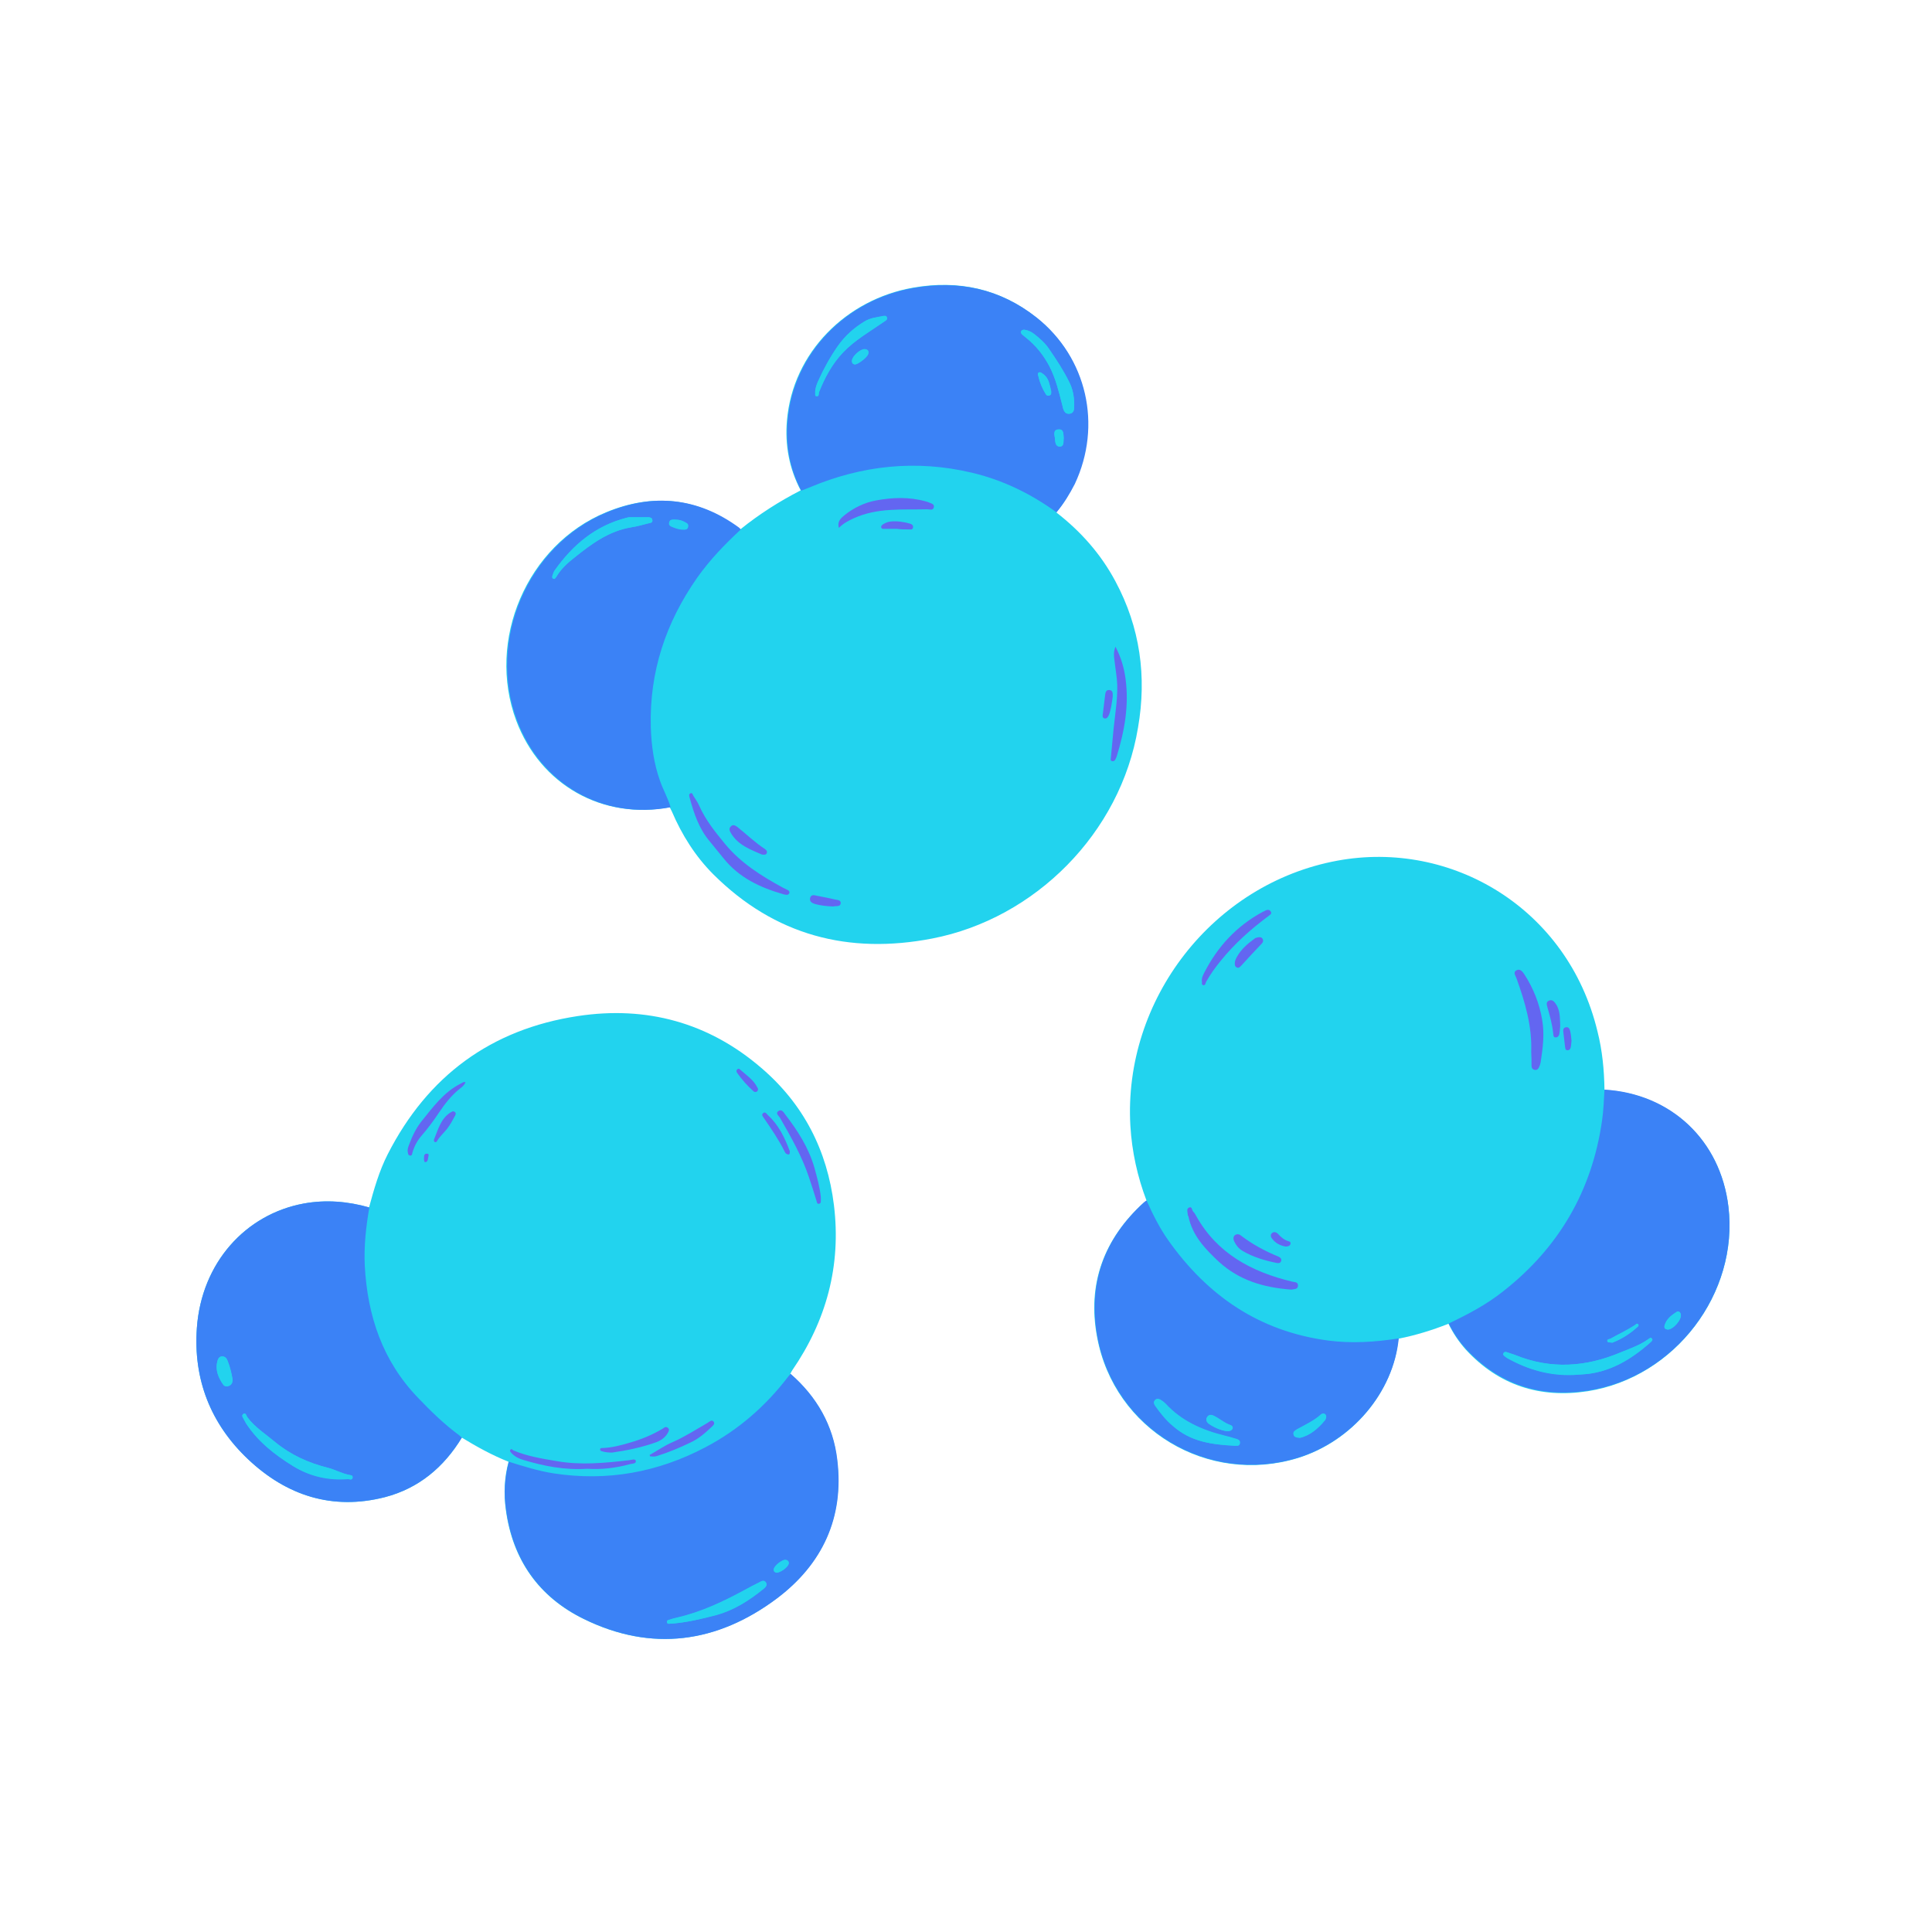 <svg xmlns="http://www.w3.org/2000/svg" xmlns:xlink="http://www.w3.org/1999/xlink" width="500" zoomAndPan="magnify" viewBox="0 0 375 375" height="500" preserveAspectRatio="xMidYMid meet" version="1.0"><path fill="#22d3ee" d="M 162.465 283.367 C 163.828 294.566 159.562 303.633 150.734 310.27 C 139.18 318.918 126.438 320.699 113.285 314.238 C 104.574 309.973 99.48 302.742 98.176 293.027 C 97.762 289.945 97.879 286.805 98.707 283.723 C 95.566 282.48 92.547 280.82 89.645 279.043 C 86.148 284.789 81.289 288.879 74.711 290.598 C 64.52 293.203 55.633 290.301 48.164 283.25 C 40.879 276.375 37.5 267.727 38.211 257.77 C 39.102 245.148 47.633 235.668 59.008 233.594 C 63.273 232.824 67.48 233.18 71.629 234.363 C 72.578 230.871 73.586 227.312 75.246 224.055 C 83.008 208.828 95.332 199.762 112.16 197.215 C 125.434 195.199 137.52 198.457 147.77 207.285 C 155.949 214.277 160.57 223.285 161.871 233.949 C 163.297 245.684 160.391 256.348 153.754 266.008 C 153.637 266.184 153.52 266.422 153.398 266.66 C 158.496 271.102 161.695 276.672 162.465 283.367 Z M 335.484 234.246 C 333.945 221.387 324.348 212.324 311.43 211.551 C 311.371 207.699 311.016 203.91 310.066 200.176 C 304.316 176.297 281.742 162.965 259.582 167.055 C 235.465 171.496 217.984 194.012 219.406 218.543 C 219.703 223.523 220.77 228.379 222.547 233.062 C 222.371 233.18 222.191 233.297 222.016 233.418 C 214.254 240.469 210.992 249.238 212.949 259.547 C 216.266 277.5 234.457 288.344 251.879 283.012 C 262.426 279.754 270.426 270.273 271.434 259.844 C 274.75 259.191 278.008 258.184 281.148 256.941 C 282.039 258.777 283.164 260.438 284.527 261.977 C 290.926 268.91 298.926 271.457 308.168 270.035 C 325.117 267.371 337.5 251.016 335.484 234.246 Z M 216.504 112.836 C 213.66 107.504 209.75 103.117 205.008 99.445 C 206.43 97.785 207.559 95.891 208.504 93.875 C 213.84 82.5 210.875 69.344 201.098 61.582 C 194.047 56.012 185.988 54.293 177.219 55.836 C 164.363 58.086 153.875 68.336 152.746 81.609 C 152.332 86.352 153.164 90.914 155.414 95.18 C 151.266 97.312 147.355 99.801 143.684 102.762 C 143.562 102.645 143.445 102.527 143.266 102.406 C 135.27 96.543 126.617 95.711 117.609 99.445 C 102.266 105.785 94.383 124.273 100.191 139.855 C 104.871 152.359 116.957 159.172 129.996 156.684 C 130.113 156.98 130.289 157.219 130.41 157.512 C 132.363 162.074 134.973 166.223 138.469 169.719 C 150.379 181.57 164.719 185.305 180.953 182.164 C 200.863 178.312 217.512 161.719 220.891 141.219 C 222.609 131.324 221.305 121.785 216.504 112.836 Z M 216.504 112.836 " fill-opacity="1" fill-rule="nonzero"/><path fill="#3b82f6" d="M 98.77 283.723 C 101.613 284.613 104.457 285.5 107.418 285.977 C 117.848 287.574 127.684 285.797 136.988 280.879 C 143.387 277.5 148.66 272.879 153.043 267.133 C 153.164 266.953 153.34 266.836 153.457 266.66 C 158.555 271.102 161.754 276.672 162.523 283.367 C 163.887 294.566 159.621 303.633 150.793 310.27 C 139.238 318.918 126.5 320.699 113.344 314.238 C 104.633 309.973 99.539 302.742 98.234 293.027 C 97.762 289.887 97.938 286.805 98.77 283.723 Z M 130.527 315.129 C 133.371 314.891 136.156 314.238 138.941 313.527 C 142.438 312.578 145.402 310.684 148.184 308.434 C 148.539 308.137 149.016 307.723 148.66 307.188 C 148.305 306.594 147.77 306.949 147.355 307.188 C 146.406 307.66 145.461 308.137 144.512 308.668 C 140.363 310.922 136.098 312.934 131.477 314 C 130.883 314.121 130.289 314.297 129.758 314.477 C 129.52 314.535 129.402 314.711 129.461 314.949 C 129.52 315.129 129.699 315.188 129.875 315.188 C 130.113 315.129 130.289 315.129 130.527 315.129 Z M 153.102 303.395 C 153.102 303.039 152.867 302.805 152.453 302.742 C 151.801 302.684 150.32 303.871 150.199 304.52 C 150.141 304.875 150.258 305.055 150.555 305.172 C 151.207 305.469 153.043 304.164 153.102 303.395 Z M 71.688 234.363 C 71.039 238.098 70.621 241.891 70.801 245.684 C 71.332 255.398 74.238 264.168 81.168 271.34 C 83.66 273.945 86.207 276.434 89.109 278.566 C 89.289 278.688 89.465 278.922 89.645 279.043 C 86.148 284.789 81.289 288.879 74.711 290.598 C 64.52 293.203 55.633 290.301 48.164 283.25 C 40.879 276.375 37.5 267.727 38.211 257.77 C 39.102 245.148 47.633 235.668 59.008 233.594 C 63.336 232.824 67.543 233.18 71.688 234.363 Z M 67.543 287.102 C 67.836 287.102 68.312 287.336 68.43 286.863 C 68.547 286.332 68.074 286.332 67.719 286.27 C 66.297 285.977 65.055 285.266 63.691 284.91 C 59.898 283.961 56.461 282.418 53.438 279.93 C 51.602 278.391 49.527 277.086 48.047 275.133 C 47.809 274.836 47.75 274.184 47.277 274.422 C 46.742 274.715 47.219 275.25 47.395 275.605 C 47.516 275.844 47.633 276.02 47.75 276.258 C 50.062 279.812 53.32 282.359 56.875 284.555 C 60.195 286.625 63.75 287.398 67.543 287.102 Z M 45.145 267.785 C 44.906 266.539 44.609 265.355 44.195 264.168 C 44.02 263.695 43.723 263.281 43.129 263.281 C 42.535 263.281 42.301 263.754 42.18 264.289 C 41.766 266.008 42.418 267.43 43.309 268.73 C 43.543 269.086 44.02 269.207 44.492 268.969 C 45.023 268.73 45.145 268.258 45.145 267.785 Z M 205.07 99.445 C 200.09 95.832 194.641 93.164 188.598 91.742 C 177.812 89.195 167.324 90.32 157.191 94.586 C 156.66 94.824 156.066 95 155.531 95.238 C 153.281 90.973 152.453 86.41 152.867 81.668 C 153.992 68.395 164.48 58.086 177.34 55.895 C 186.109 54.352 194.168 56.07 201.219 61.641 C 210.992 69.402 213.957 82.559 208.625 93.934 C 207.617 95.891 206.492 97.727 205.07 99.445 Z M 208.504 78.469 C 208.504 76.871 208.211 75.508 207.559 74.203 C 206.43 71.891 205.008 69.758 203.586 67.684 C 202.816 66.559 201.809 65.672 200.742 64.84 C 200.211 64.426 199.617 64.129 198.906 64.012 C 198.609 63.953 198.312 64.07 198.195 64.309 C 198.078 64.543 198.254 64.781 198.434 64.961 C 198.668 65.137 198.848 65.316 199.086 65.492 C 201.039 67.035 202.52 68.871 203.707 71.121 C 204.949 73.551 205.543 76.098 206.195 78.648 C 206.371 79.418 206.551 80.426 207.617 80.305 C 208.684 80.129 208.445 79.062 208.504 78.469 Z M 158.258 76.098 C 158.375 76.395 158.082 76.871 158.555 76.871 C 159.027 76.93 158.91 76.453 158.969 76.16 C 160.094 73.312 161.516 70.648 163.652 68.395 C 165.961 65.969 168.805 64.367 171.531 62.473 C 171.828 62.234 172.301 62.117 172.184 61.641 C 172.066 61.168 171.59 61.285 171.293 61.344 C 170.109 61.582 168.926 61.699 167.859 62.352 C 165.785 63.598 164.066 65.137 162.645 67.152 C 161.16 69.285 159.918 71.535 158.852 73.906 C 158.496 74.676 158.258 75.328 158.258 76.098 Z M 204.062 75.98 C 203.941 75.508 203.824 74.914 203.648 74.383 C 203.41 73.551 202.996 72.898 202.223 72.426 C 202.047 72.309 201.809 72.188 201.633 72.309 C 201.395 72.426 201.453 72.664 201.512 72.898 C 201.809 74.203 202.285 75.387 202.996 76.516 C 203.172 76.809 203.41 76.871 203.707 76.75 C 204.062 76.633 204.062 76.395 204.062 75.98 Z M 165.961 70.707 C 166.672 70.648 168.332 69.344 168.508 68.691 C 168.688 68.102 168.449 67.805 167.859 67.746 C 167.027 67.684 165.43 69.105 165.367 69.938 C 165.309 70.41 165.547 70.707 165.961 70.707 Z M 206.43 84.988 C 206.371 84.277 206.551 83.27 205.426 83.328 C 204.297 83.445 204.715 84.453 204.773 85.105 C 204.832 85.758 204.832 86.645 205.719 86.645 C 206.609 86.586 206.371 85.699 206.43 84.988 Z M 281.211 256.883 C 284.941 255.105 288.559 253.207 291.816 250.602 C 302.602 242.129 309 231.105 310.953 217.539 C 311.25 215.523 311.309 213.508 311.43 211.492 C 324.348 212.262 333.945 221.328 335.484 234.188 C 337.5 251.016 325.117 267.309 308.23 269.918 C 298.984 271.34 291.047 268.793 284.586 261.859 C 283.223 260.379 282.098 258.719 281.211 256.883 Z M 305.383 266.895 C 305.859 266.836 306.391 266.836 306.867 266.777 C 312.199 266.539 316.523 263.934 320.375 260.496 C 320.555 260.316 320.789 260.141 320.613 259.844 C 320.375 259.488 320.141 259.785 319.961 259.902 C 318.301 261.09 316.406 261.742 314.508 262.512 C 307.754 265.355 300.941 265.828 294.008 262.984 C 293.535 262.809 293.059 262.688 292.586 262.512 C 292.289 262.391 291.992 262.332 291.816 262.629 C 291.578 263.043 291.992 263.164 292.23 263.398 C 292.348 263.457 292.469 263.578 292.586 263.637 C 296.613 265.887 300.82 267.074 305.383 266.895 Z M 323.695 258.066 C 324.762 258.066 326.48 256.109 326.242 255.105 C 326.125 254.629 325.77 254.395 325.352 254.688 C 324.348 255.34 323.457 256.051 323.102 257.238 C 322.984 257.77 323.277 258.008 323.695 258.066 Z M 312.91 260.613 C 314.688 259.902 316.406 258.895 317.887 257.473 C 318.004 257.355 318.066 257.18 317.887 257 C 317.648 256.82 317.531 257.059 317.355 257.18 C 315.812 258.184 314.152 258.957 312.555 259.844 C 312.316 259.961 311.902 259.902 311.961 260.316 C 312.082 260.672 312.496 260.496 312.91 260.613 Z M 143.801 102.762 C 140.66 105.668 137.758 108.688 135.328 112.125 C 129.223 120.836 126.023 130.434 126.32 141.16 C 126.438 144.715 126.914 148.211 128.098 151.527 C 128.691 153.246 129.641 154.906 130.172 156.684 C 117.137 159.172 105.051 152.359 100.367 139.855 C 94.5 124.332 102.441 105.785 117.789 99.445 C 126.793 95.711 135.445 96.543 143.445 102.406 C 143.562 102.527 143.684 102.645 143.801 102.762 Z M 124.07 100.395 C 123.477 100.395 122.883 100.395 122.23 100.395 C 121.996 100.395 121.816 100.453 121.582 100.512 C 115.598 102.051 111.211 105.727 107.715 110.645 C 107.477 110.941 107.359 111.355 107.242 111.711 C 107.184 111.887 107.121 112.184 107.359 112.305 C 107.656 112.48 107.773 112.242 107.953 112.008 C 108.84 110.465 110.145 109.281 111.508 108.215 C 114.824 105.547 118.203 103.059 122.527 102.348 C 123.656 102.172 124.723 101.875 125.848 101.578 C 126.203 101.52 126.734 101.461 126.617 100.926 C 126.559 100.453 126.082 100.395 125.727 100.395 C 125.195 100.395 124.66 100.395 124.07 100.395 Z M 131.121 100.867 C 130.645 100.867 130.055 100.75 129.875 101.402 C 129.699 102.051 130.289 102.23 130.766 102.406 C 131.355 102.645 132.008 102.824 132.719 102.824 C 133.074 102.824 133.371 102.762 133.492 102.406 C 133.609 101.992 133.492 101.695 133.137 101.52 C 132.543 101.105 131.891 100.867 131.121 100.867 Z M 222.547 233.004 C 223.734 235.668 225.035 238.277 226.695 240.645 C 234.34 251.488 244.414 258.422 257.805 260.199 C 262.367 260.793 266.93 260.496 271.492 259.785 C 270.484 270.215 262.426 279.695 251.938 282.953 C 234.52 288.285 216.328 277.441 213.008 259.488 C 211.113 249.18 214.312 240.41 222.074 233.359 C 222.191 233.238 222.371 233.121 222.547 233.004 Z M 239.73 280.582 C 239.91 280.523 240.504 280.82 240.68 280.168 C 240.797 279.516 240.266 279.34 239.793 279.219 C 239.082 278.984 238.367 278.805 237.656 278.629 C 233.332 277.562 229.305 275.785 226.223 272.406 C 225.926 272.109 225.57 271.871 225.215 271.637 C 224.859 271.457 224.445 271.398 224.148 271.812 C 223.91 272.168 224.031 272.465 224.266 272.82 C 225.273 274.242 226.34 275.605 227.703 276.73 C 230.961 279.812 235.168 280.406 239.73 280.582 Z M 252.293 279.102 C 254.191 278.629 255.789 277.383 257.094 275.723 C 257.211 275.605 257.27 275.43 257.332 275.25 C 257.391 274.953 257.391 274.656 257.152 274.48 C 256.855 274.301 256.617 274.359 256.383 274.539 C 255.02 275.785 253.301 276.555 251.699 277.441 C 251.344 277.68 250.93 277.918 251.051 278.391 C 251.168 278.984 251.641 279.043 252.293 279.102 Z M 238.074 277.797 C 238.605 277.797 238.961 277.738 239.199 277.383 C 239.375 277.086 239.199 276.789 238.902 276.672 C 237.656 276.258 236.711 275.367 235.586 274.836 C 235.109 274.598 234.578 274.598 234.281 275.133 C 233.984 275.605 234.223 276.078 234.637 276.375 C 235.645 277.086 236.887 277.562 238.074 277.797 Z M 238.074 277.797 " fill-opacity="1" fill-rule="nonzero"/><path fill="#6366f1" d="M 152.746 173.691 C 152.273 173.629 152.156 173.629 152.035 173.57 C 147.535 172.27 143.445 170.371 140.422 166.578 C 139.535 165.512 138.703 164.445 137.816 163.379 C 135.684 160.891 134.676 157.867 133.848 154.789 C 133.785 154.492 133.668 154.195 133.965 154.016 C 134.379 153.781 134.438 154.195 134.559 154.434 C 134.973 155.086 135.445 155.734 135.742 156.445 C 136.988 159.23 138.824 161.484 140.719 163.793 C 143.801 167.527 147.77 170.016 151.918 172.27 C 152.215 172.445 152.57 172.562 152.867 172.742 C 153.102 172.859 153.281 173.039 153.223 173.336 C 153.043 173.691 152.746 173.691 152.746 173.691 Z M 165.785 100.57 C 170.348 98.496 175.203 98.973 180.004 98.852 C 180.477 98.852 181.07 99.148 181.25 98.496 C 181.426 97.844 180.773 97.727 180.359 97.551 C 180.121 97.43 179.887 97.371 179.648 97.312 C 176.449 96.422 173.25 96.543 170.051 97.133 C 167.797 97.551 165.723 98.555 163.945 99.977 C 163.234 100.57 162.465 101.164 162.82 102.469 C 163.77 101.52 164.719 101.047 165.785 100.57 Z M 216.328 128.242 C 216.504 129.844 216.801 131.383 216.859 132.984 C 216.918 135.828 216.445 138.613 216.148 141.457 C 215.973 143.352 215.793 145.188 215.617 147.086 C 215.617 147.32 215.438 147.676 215.91 147.738 C 216.266 147.797 216.445 147.559 216.562 147.262 C 216.625 147.145 216.684 147.027 216.742 146.848 C 218.281 141.871 219.172 136.895 218.461 131.68 C 218.164 129.605 217.629 127.648 216.504 125.516 C 216.09 126.641 216.207 127.414 216.328 128.242 Z M 148.836 165.57 C 148.957 165.215 148.719 164.98 148.48 164.801 C 146.586 163.559 144.926 161.957 143.148 160.535 C 142.734 160.238 142.262 159.941 141.844 160.418 C 141.43 160.832 141.609 161.246 141.844 161.66 C 143.266 164.09 145.758 164.922 147.891 165.867 C 148.422 165.926 148.719 165.926 148.836 165.57 Z M 162.168 175.883 C 162.582 175.883 163.117 175.883 163.176 175.348 C 163.234 174.758 162.703 174.695 162.289 174.637 C 161.043 174.34 159.801 174.105 158.555 173.867 C 158.082 173.75 157.43 173.57 157.25 174.281 C 157.074 174.992 157.605 175.289 158.199 175.469 C 159.266 175.762 160.332 175.883 161.578 175.941 C 161.637 175.941 161.871 175.941 162.168 175.883 Z M 176.449 102.762 C 176.746 102.762 177.102 102.883 177.219 102.406 C 177.277 101.992 177.043 101.758 176.629 101.637 C 175.383 101.281 174.137 101.105 172.895 101.223 C 172.359 101.281 171.887 101.461 171.414 101.758 C 171.176 101.934 170.938 102.113 171.059 102.406 C 171.176 102.703 171.414 102.645 171.707 102.645 C 172.48 102.645 173.25 102.645 174.02 102.645 C 174.848 102.762 175.68 102.762 176.449 102.762 Z M 215.32 133.93 C 214.609 133.871 214.551 134.523 214.488 135.055 C 214.371 136.184 214.195 137.309 214.074 138.434 C 214.016 138.789 213.898 139.324 214.371 139.441 C 214.906 139.559 215.082 139.086 215.262 138.73 C 215.676 137.605 215.793 136.48 215.973 135.293 C 215.973 134.699 216.09 133.988 215.32 133.93 Z M 250.695 250.305 C 251.168 250.188 251.879 250.305 251.938 249.594 C 251.996 248.824 251.344 248.883 250.812 248.766 C 242.93 246.867 236.234 243.312 232.148 235.965 C 232.027 235.727 231.852 235.434 231.672 235.254 C 231.316 235.016 231.438 234.129 230.844 234.363 C 230.191 234.602 230.547 235.312 230.547 235.789 C 230.547 235.906 230.605 235.965 230.668 236.082 C 231.438 239.816 233.867 242.363 236.59 244.914 C 240.562 248.527 245.242 249.891 250.516 250.305 C 250.457 250.305 250.574 250.305 250.695 250.305 Z M 297.266 206.812 C 297.266 207.227 297.387 207.523 297.801 207.641 C 298.215 207.762 298.512 207.582 298.688 207.227 C 298.867 206.871 298.984 206.516 299.043 206.16 C 299.461 203.434 299.816 200.77 299.34 197.984 C 298.809 194.785 297.621 191.82 295.902 189.156 C 295.547 188.621 295.074 187.969 294.363 188.324 C 293.594 188.738 294.188 189.391 294.363 189.926 C 296.023 194.547 297.387 199.168 297.207 204.145 C 297.266 204.977 297.266 205.922 297.266 206.812 Z M 233.57 191.23 C 233.984 191.289 233.984 190.812 234.102 190.578 C 234.934 189.094 235.879 187.793 236.945 186.488 C 239.613 183.172 242.812 180.324 246.25 177.777 C 246.547 177.543 246.902 177.363 246.664 176.949 C 246.426 176.535 246.07 176.535 245.656 176.711 C 245.48 176.832 245.301 176.891 245.066 177.008 C 240.027 179.734 236.355 183.703 233.746 188.801 C 233.512 189.273 233.215 189.805 233.273 190.52 C 233.391 190.637 233.094 191.109 233.57 191.23 Z M 248.68 244.734 C 248.797 244.32 248.5 244.082 248.145 243.906 C 245.539 242.84 243.109 241.535 240.859 239.816 C 240.504 239.52 240.086 239.461 239.672 239.758 C 239.316 240.113 239.375 240.527 239.555 240.941 C 239.91 241.711 240.441 242.363 241.152 242.777 C 243.227 244.023 245.539 244.676 247.848 245.148 C 248.266 245.207 248.562 245.148 248.68 244.734 Z M 240.086 187.793 C 240.441 187.969 240.68 187.672 240.918 187.438 C 242.219 186.016 243.523 184.594 244.887 183.172 C 245.125 182.934 245.242 182.637 245.125 182.34 C 244.945 181.926 244.648 181.867 244.234 181.926 C 243.938 181.984 243.645 182.043 243.465 182.223 C 242.16 183.172 240.918 184.238 240.086 185.719 C 239.852 186.133 239.672 186.547 239.672 186.961 C 239.672 187.258 239.672 187.613 240.086 187.793 Z M 301.891 194.727 C 301.594 194.309 301.176 193.953 300.586 194.25 C 300.051 194.547 300.23 195.02 300.348 195.496 C 300.82 197.152 301.297 198.812 301.473 200.59 C 301.531 200.945 301.473 201.359 301.949 201.359 C 302.363 201.359 302.602 201.066 302.66 200.711 C 302.777 200.176 302.777 199.582 302.836 199.168 C 302.777 197.508 302.836 195.969 301.891 194.727 Z M 250.457 241.535 C 250.574 241.238 250.457 241 250.16 240.941 C 249.273 240.707 248.621 240.113 248.027 239.461 C 247.73 239.164 247.316 239.047 246.961 239.285 C 246.547 239.578 246.605 240.055 246.902 240.41 C 247.555 241.297 248.5 241.773 249.508 241.949 C 249.922 241.949 250.277 241.891 250.457 241.535 Z M 304.734 200 C 304.613 199.582 304.379 199.289 303.902 199.406 C 303.488 199.465 303.371 199.879 303.43 200.234 C 303.547 201.242 303.668 202.25 303.785 203.258 C 303.844 203.555 303.844 203.852 304.258 203.852 C 304.613 203.852 304.793 203.613 304.852 203.375 C 304.969 202.961 304.969 202.488 305.027 202.012 C 304.969 201.301 304.91 200.648 304.734 200 Z M 158.082 226.664 C 156.953 222.75 154.82 219.434 152.391 216.293 C 152.098 215.879 151.68 215.168 151.031 215.699 C 150.496 216.113 151.148 216.59 151.387 216.945 C 153.52 220.676 155.652 224.41 157.016 228.5 C 157.547 230.039 158.02 231.582 158.496 233.121 C 158.555 233.418 158.613 233.715 158.969 233.652 C 159.324 233.594 159.324 233.297 159.324 233.004 C 159.324 232.883 159.324 232.707 159.324 232.41 C 159.148 230.516 158.613 228.617 158.082 226.664 Z M 122.23 284.199 C 122.648 284.078 123.477 284.137 123.418 283.605 C 123.359 283.07 122.59 283.367 122.113 283.426 C 117.434 283.961 112.75 284.434 108.07 283.605 C 105.227 283.129 102.324 282.656 99.656 281.531 C 99.48 281.473 99.301 281.059 99.062 281.414 C 98.887 281.648 99.125 281.887 99.301 282.062 C 99.895 282.715 100.723 283.129 101.555 283.367 C 105.523 284.555 109.613 285.383 113.996 285.086 C 116.602 285.266 119.449 284.969 122.23 284.199 Z M 89.348 210.367 C 86.086 212.027 84.016 214.93 81.762 217.715 C 80.695 219.078 79.984 220.617 79.391 222.219 C 79.215 222.691 79.035 223.168 79.156 223.641 C 79.215 223.938 79.215 224.234 79.57 224.293 C 79.984 224.352 79.984 223.996 80.043 223.758 C 80.398 222.516 80.992 221.391 81.82 220.441 C 83.066 219.02 84.191 217.477 85.258 215.879 C 86.383 214.219 87.57 212.68 89.168 211.375 C 89.645 211.02 90.117 210.664 90.355 210.07 C 89.938 209.895 89.645 210.25 89.348 210.367 Z M 127.387 279.93 C 128.336 279.574 129.164 278.984 129.641 278.094 C 129.816 277.797 129.996 277.441 129.641 277.145 C 129.285 276.852 128.988 277.027 128.691 277.266 C 126.734 278.449 124.602 279.34 122.352 279.992 C 120.574 280.523 118.797 280.996 116.957 281.059 C 116.723 281.059 116.484 281.059 116.484 281.352 C 116.484 281.59 116.664 281.648 116.898 281.707 C 117.492 281.887 118.145 281.945 118.797 281.945 C 121.699 281.531 124.602 280.938 127.387 279.93 Z M 126.145 282.656 C 126.617 282.715 127.09 282.773 127.566 282.598 C 129.816 281.887 131.949 280.996 134.023 279.992 C 135.562 279.277 136.809 278.211 138.055 277.027 C 138.348 276.73 138.824 276.434 138.527 275.961 C 138.172 275.488 137.758 275.902 137.402 276.141 C 135.148 277.441 132.957 278.863 130.527 279.93 C 128.988 280.582 127.566 281.59 126.082 282.418 C 126.145 282.48 126.145 282.598 126.145 282.656 Z M 153.281 223.402 C 152.332 220.855 151.148 218.367 149.074 216.469 C 148.836 216.234 148.539 215.699 148.125 216.055 C 147.711 216.41 148.125 216.766 148.305 217.062 C 149.727 219.137 151.148 221.211 152.273 223.461 C 152.391 223.699 152.512 223.938 152.746 223.996 C 153.043 224.172 153.34 224.113 153.281 223.641 C 153.34 223.582 153.34 223.523 153.281 223.402 Z M 87.332 215.996 C 85.496 217.242 85.02 219.316 84.25 221.152 C 84.191 221.328 84.191 221.566 84.43 221.684 C 84.664 221.746 84.785 221.566 84.844 221.449 C 85.375 220.559 86.148 219.906 86.801 219.078 C 87.391 218.309 87.867 217.418 88.34 216.531 C 88.578 216.113 88.457 215.758 87.867 215.699 C 87.688 215.82 87.512 215.879 87.332 215.996 Z M 147 211.078 C 146.23 209.539 144.809 208.648 143.562 207.523 C 143.445 207.406 143.207 207.406 143.09 207.582 C 142.91 207.762 142.91 207.938 143.031 208.176 C 143.977 209.539 145.043 210.723 146.23 211.789 C 146.406 211.969 146.703 212.027 146.941 211.848 C 147.059 211.73 147.18 211.551 147.117 211.316 C 147.117 211.258 147.059 211.195 147 211.078 Z M 82.297 224.883 C 82.297 225.18 82.297 225.715 82.711 225.535 C 83.125 225.359 83.066 224.707 83.184 224.293 C 83.242 224.055 83.125 223.879 82.711 223.938 C 82.297 223.996 82.297 224.469 82.297 224.883 Z M 82.297 224.883 " fill-opacity="1" fill-rule="nonzero"/><path fill="#22d3ee" d="M 130.527 315.129 C 130.289 315.129 130.113 315.129 129.875 315.129 C 129.699 315.129 129.52 315.129 129.461 314.891 C 129.402 314.652 129.52 314.477 129.758 314.418 C 130.352 314.238 130.883 314.062 131.477 313.941 C 136.098 312.875 140.363 310.863 144.512 308.609 C 145.461 308.078 146.406 307.602 147.355 307.129 C 147.77 306.891 148.305 306.594 148.66 307.129 C 149.016 307.66 148.539 308.078 148.184 308.371 C 145.402 310.625 142.496 312.52 138.941 313.469 C 136.156 314.238 133.371 314.891 130.527 315.129 Z M 152.453 302.805 C 151.801 302.742 150.32 303.93 150.199 304.582 C 150.141 304.938 150.258 305.113 150.555 305.23 C 151.207 305.469 153.043 304.227 153.102 303.453 C 153.102 303.039 152.867 302.805 152.453 302.805 Z M 68.43 286.863 C 68.547 286.332 68.074 286.332 67.719 286.27 C 66.297 285.977 65.055 285.266 63.691 284.91 C 59.898 283.961 56.461 282.418 53.438 279.93 C 51.602 278.391 49.527 277.086 48.047 275.133 C 47.809 274.836 47.75 274.184 47.277 274.422 C 46.742 274.715 47.219 275.25 47.395 275.605 C 47.516 275.844 47.633 276.02 47.75 276.258 C 50.062 279.812 53.32 282.359 56.875 284.555 C 60.137 286.508 63.691 287.277 67.48 287.043 C 67.836 287.102 68.312 287.336 68.43 286.863 Z M 44.195 264.168 C 44.02 263.695 43.723 263.281 43.129 263.281 C 42.535 263.281 42.301 263.754 42.18 264.289 C 41.766 266.008 42.418 267.43 43.309 268.73 C 43.543 269.086 44.02 269.207 44.492 268.969 C 45.023 268.73 45.145 268.258 45.145 267.727 C 44.965 266.539 44.668 265.297 44.195 264.168 Z M 207.559 74.203 C 206.43 71.891 205.008 69.758 203.586 67.684 C 202.816 66.559 201.809 65.672 200.742 64.84 C 200.211 64.426 199.617 64.129 198.906 64.012 C 198.609 63.953 198.312 64.07 198.195 64.309 C 198.078 64.543 198.254 64.781 198.434 64.961 C 198.668 65.137 198.848 65.316 199.086 65.492 C 201.039 67.035 202.52 68.871 203.707 71.121 C 204.949 73.551 205.543 76.098 206.195 78.648 C 206.371 79.418 206.551 80.426 207.617 80.305 C 208.684 80.129 208.445 79.062 208.504 78.469 C 208.445 76.871 208.211 75.508 207.559 74.203 Z M 158.496 76.93 C 158.969 76.988 158.852 76.516 158.91 76.219 C 160.035 73.375 161.457 70.707 163.59 68.457 C 165.902 66.027 168.746 64.426 171.473 62.531 C 171.77 62.293 172.242 62.176 172.125 61.699 C 172.004 61.227 171.531 61.344 171.234 61.406 C 170.051 61.641 168.863 61.762 167.797 62.41 C 165.723 63.656 164.008 65.195 162.582 67.211 C 161.102 69.344 159.859 71.598 158.793 73.965 C 158.496 74.617 158.258 75.328 158.199 76.098 C 158.316 76.395 158.02 76.871 158.496 76.93 Z M 203.648 74.383 C 203.41 73.551 202.996 72.898 202.223 72.426 C 202.047 72.309 201.809 72.188 201.633 72.309 C 201.395 72.426 201.453 72.664 201.512 72.898 C 201.809 74.203 202.285 75.387 202.996 76.516 C 203.172 76.809 203.41 76.871 203.707 76.75 C 204.004 76.633 204.004 76.395 204.004 75.98 C 203.941 75.566 203.824 74.973 203.648 74.383 Z M 168.508 68.75 C 168.688 68.16 168.449 67.863 167.859 67.805 C 167.027 67.746 165.43 69.168 165.367 69.996 C 165.309 70.469 165.547 70.707 165.961 70.766 C 166.672 70.648 168.332 69.344 168.508 68.75 Z M 205.426 83.387 C 204.297 83.508 204.715 84.512 204.773 85.164 C 204.832 85.816 204.832 86.707 205.719 86.707 C 206.609 86.645 206.371 85.699 206.492 85.047 C 206.371 84.277 206.551 83.27 205.426 83.387 Z M 306.926 266.777 C 312.258 266.539 316.582 263.934 320.434 260.496 C 320.613 260.316 320.852 260.141 320.672 259.844 C 320.434 259.488 320.199 259.785 320.02 259.902 C 318.359 261.09 316.465 261.742 314.57 262.512 C 307.812 265.355 301 265.828 294.066 262.984 C 293.594 262.809 293.121 262.688 292.645 262.512 C 292.348 262.391 292.051 262.332 291.875 262.629 C 291.637 263.043 292.051 263.164 292.289 263.398 C 292.406 263.457 292.527 263.578 292.645 263.637 C 296.613 265.828 300.82 267.016 305.383 266.777 C 305.918 266.836 306.391 266.777 306.926 266.777 Z M 326.242 255.105 C 326.125 254.629 325.77 254.395 325.352 254.688 C 324.348 255.34 323.457 256.051 323.102 257.238 C 322.922 257.828 323.219 258.008 323.695 258.066 C 324.82 258.066 326.48 256.051 326.242 255.105 Z M 317.945 257.473 C 318.066 257.355 318.125 257.18 317.945 257 C 317.711 256.82 317.59 257.059 317.414 257.18 C 315.871 258.184 314.215 258.957 312.613 259.844 C 312.375 259.961 311.961 259.902 312.02 260.316 C 312.082 260.672 312.496 260.496 312.969 260.613 C 314.688 259.961 316.406 258.895 317.945 257.473 Z M 124.07 100.395 C 123.477 100.395 122.883 100.395 122.23 100.395 C 121.996 100.395 121.816 100.453 121.582 100.512 C 115.598 102.051 111.211 105.727 107.715 110.645 C 107.477 110.941 107.359 111.355 107.242 111.711 C 107.184 111.887 107.121 112.184 107.359 112.305 C 107.656 112.48 107.773 112.242 107.953 112.008 C 108.84 110.465 110.145 109.281 111.508 108.215 C 114.824 105.547 118.203 103.059 122.527 102.348 C 123.656 102.172 124.723 101.875 125.848 101.578 C 126.203 101.52 126.734 101.461 126.617 100.926 C 126.559 100.453 126.082 100.395 125.727 100.395 C 125.195 100.395 124.66 100.395 124.07 100.395 Z M 129.934 101.34 C 129.758 101.992 130.352 102.172 130.824 102.348 C 131.418 102.586 132.07 102.762 132.781 102.762 C 133.137 102.762 133.43 102.703 133.551 102.348 C 133.668 101.934 133.551 101.637 133.195 101.461 C 132.602 101.105 131.949 100.867 131.18 100.867 C 130.645 100.867 130.055 100.75 129.934 101.34 Z M 240.621 280.227 C 240.738 279.574 240.207 279.398 239.73 279.277 C 239.02 279.043 238.309 278.863 237.598 278.688 C 233.273 277.621 229.242 275.844 226.164 272.465 C 225.867 272.168 225.512 271.934 225.156 271.695 C 224.801 271.516 224.387 271.457 224.09 271.871 C 223.852 272.227 223.969 272.523 224.207 272.879 C 225.215 274.301 226.281 275.664 227.645 276.789 C 231.082 279.812 235.23 280.406 239.793 280.641 C 239.852 280.523 240.504 280.82 240.621 280.227 Z M 257.152 275.723 C 257.27 275.605 257.332 275.43 257.391 275.25 C 257.449 274.953 257.449 274.656 257.211 274.48 C 256.914 274.301 256.68 274.359 256.441 274.539 C 255.078 275.785 253.359 276.555 251.762 277.441 C 251.406 277.68 250.988 277.918 251.109 278.391 C 251.227 278.922 251.699 278.984 252.414 279.043 C 254.25 278.629 255.789 277.324 257.152 275.723 Z M 239.199 277.324 C 239.375 277.027 239.199 276.73 238.902 276.613 C 237.656 276.199 236.711 275.309 235.586 274.777 C 235.109 274.539 234.578 274.539 234.281 275.07 C 233.984 275.547 234.223 276.02 234.637 276.316 C 235.703 277.086 236.887 277.621 238.133 277.797 C 238.605 277.797 238.961 277.738 239.199 277.324 Z M 239.199 277.324 " fill-opacity="1" fill-rule="nonzero"/></svg>